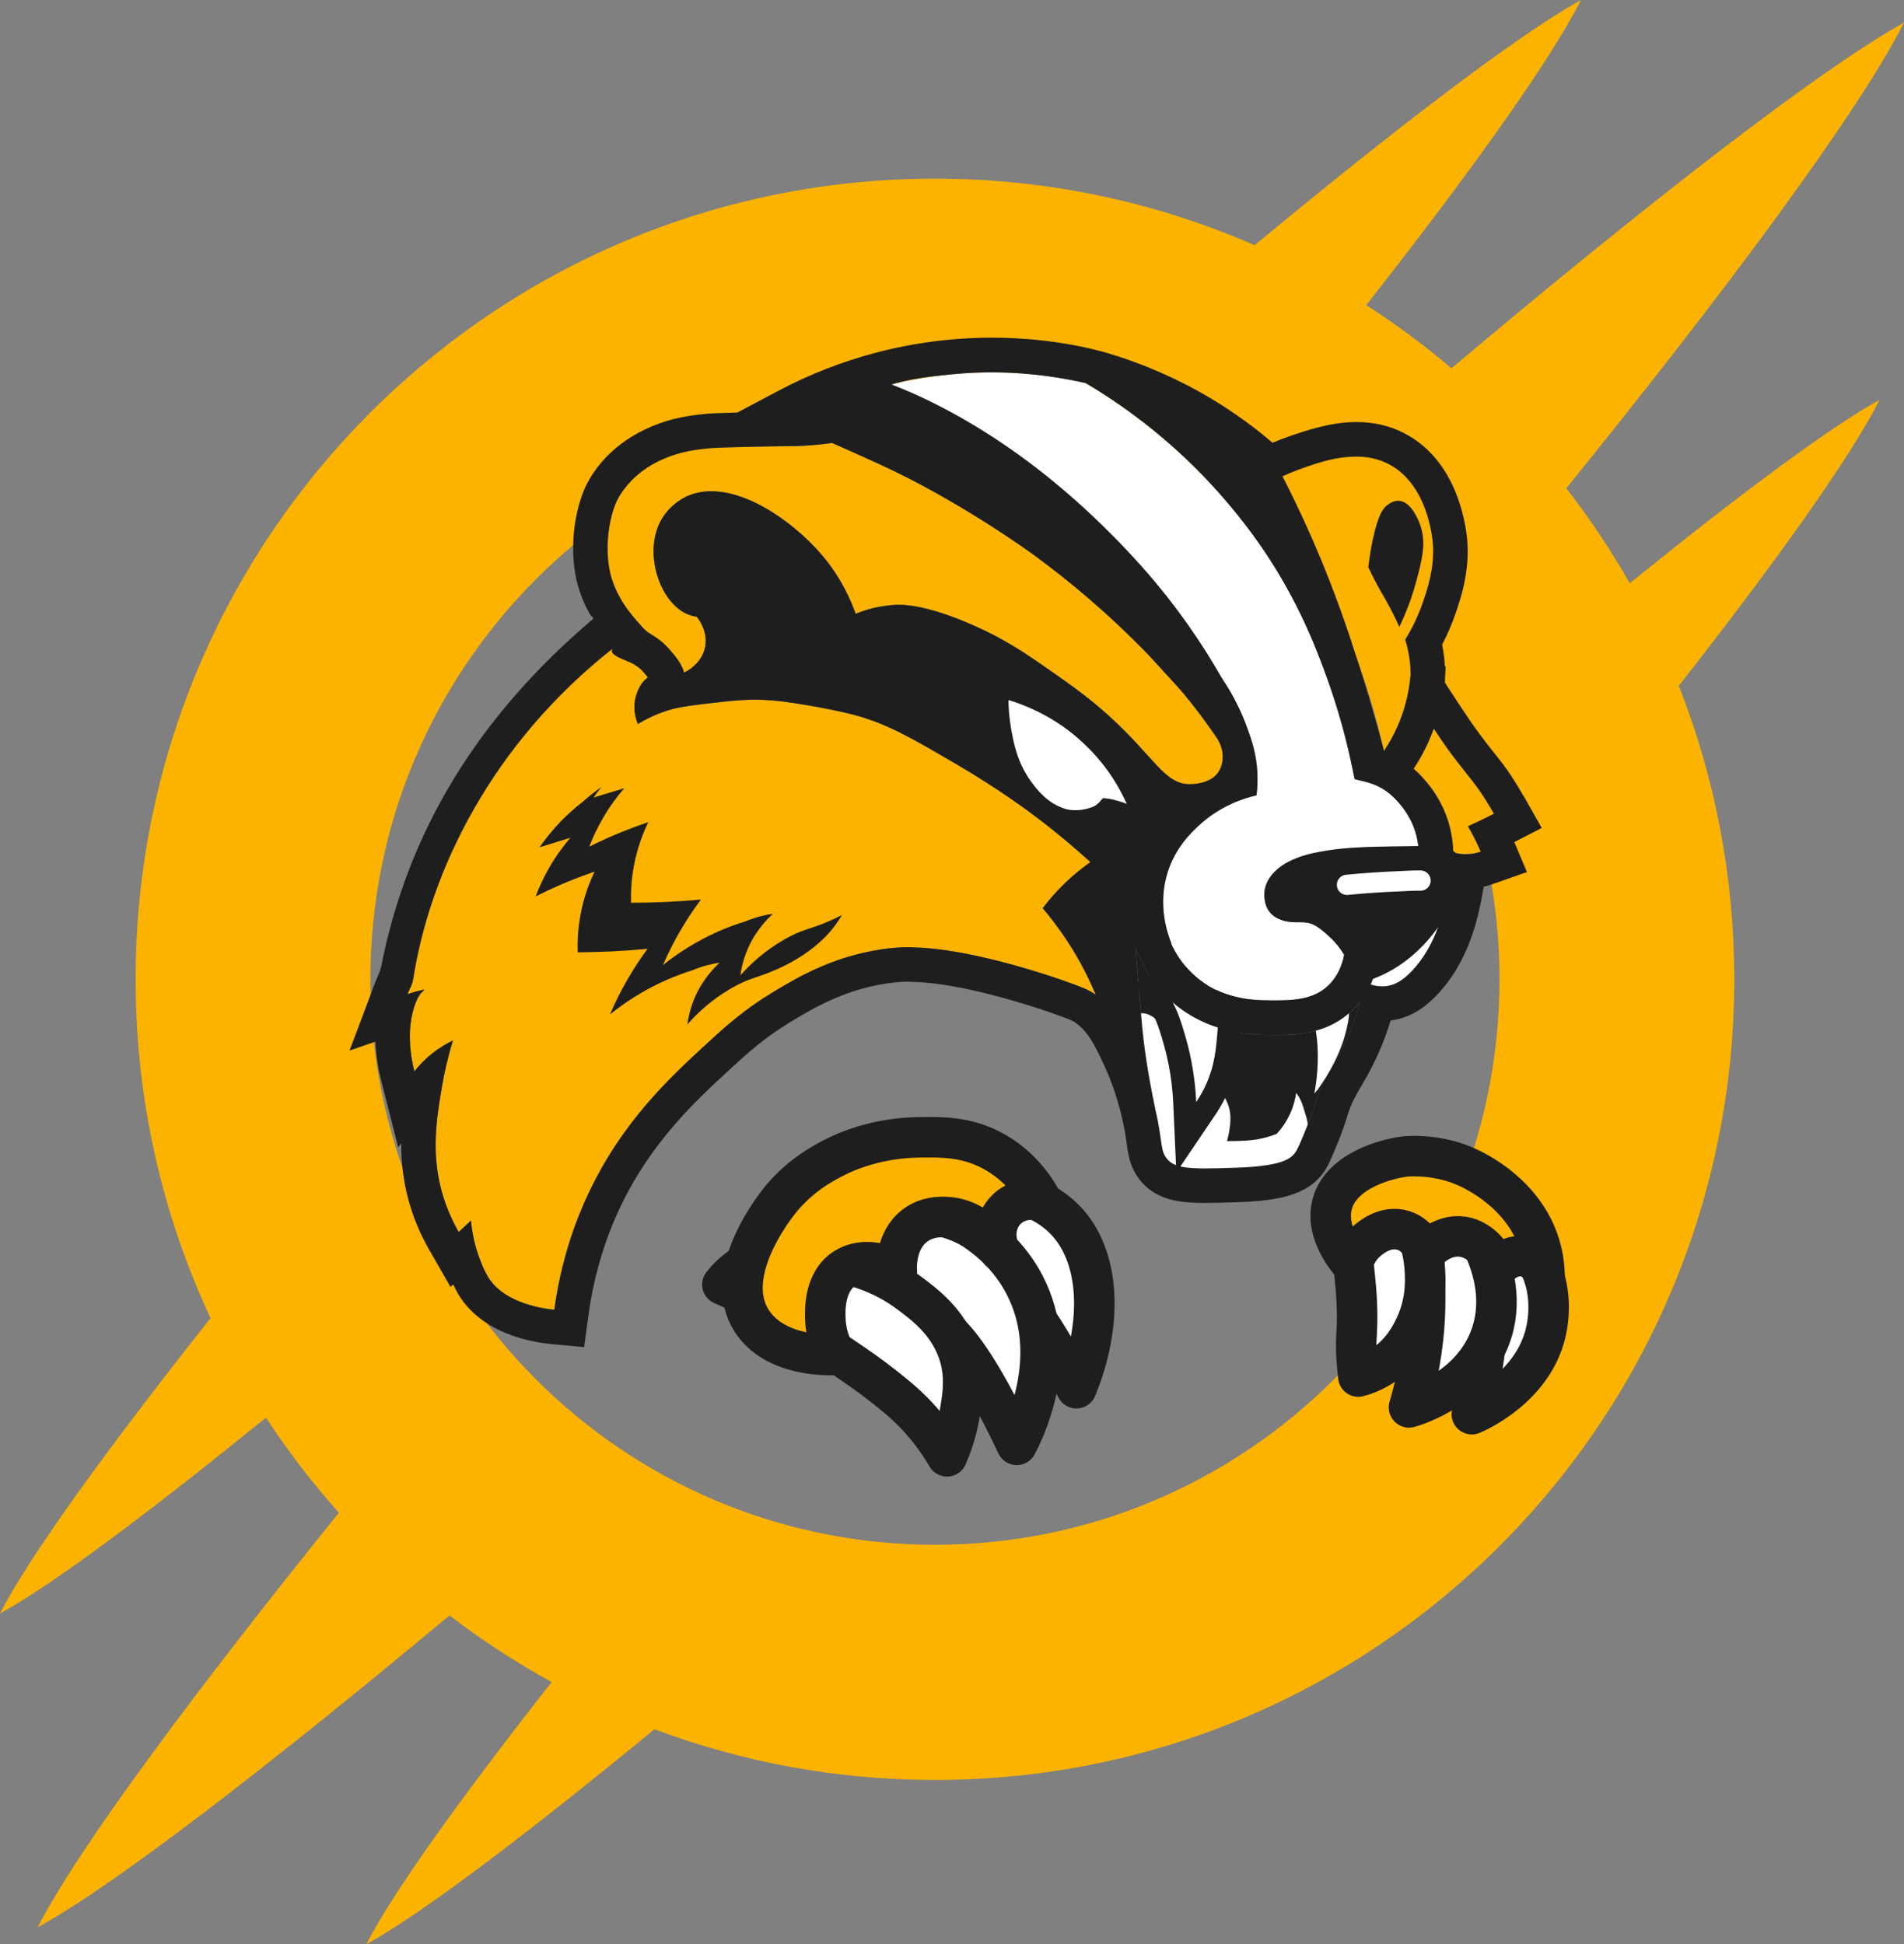 <svg width="47" height="48" viewBox="0 0 47 48" fill="none" xmlns="http://www.w3.org/2000/svg">
<rect x="0" y="0" width="47" height="48" fill="#808080" stroke="none"/>
<g clip-path="url(#clip0_2235_75042)">
<path d="M40.23 14.4C39.763 13.579 39.239 12.796 38.664 12.055C42.565 7.238 45.888 2.764 47 0.558C44.89 1.725 40.509 5.145 35.83 9.093C35.165 8.528 34.462 8.007 33.726 7.533C36.239 4.333 38.257 1.526 39.026 0C37.452 0.87 34.386 3.222 30.97 6.055C28.553 4.998 25.884 4.411 23.079 4.411C12.182 4.411 3.348 13.261 3.348 24.178C3.348 27.168 4.011 30.003 5.197 32.544C2.736 35.654 0.744 38.382 0 39.837C1.323 39.115 3.763 37.277 6.565 35.001C7.107 35.829 7.709 36.613 8.365 37.349C4.875 41.678 1.936 45.616 0.93 47.584C2.863 46.53 6.813 43.459 11.096 39.884C11.891 40.494 12.734 41.045 13.618 41.529C11.448 44.293 9.715 46.688 9.044 48.001C10.439 47.24 13.131 45.182 16.156 42.694C18.31 43.503 20.643 43.946 23.079 43.946C33.976 43.946 42.81 35.096 42.81 24.179C42.81 21.621 42.325 19.176 41.441 16.932C43.792 13.932 45.673 11.308 46.398 9.871C45.133 10.57 42.861 12.27 40.23 14.401L40.23 14.4ZM23.079 38.14C15.383 38.14 9.143 31.889 9.143 24.178C9.143 16.468 15.382 10.217 23.079 10.217C30.776 10.217 37.015 16.468 37.015 24.178C37.015 31.889 30.776 38.14 23.079 38.14Z" fill="#FCB300"/>
<path d="M24.093 29.168C22.976 28.916 22.263 29.073 22.026 29.133C21.843 29.179 21.674 29.237 21.52 29.301C21.635 29.378 21.803 29.494 22.003 29.64C22.406 29.933 22.691 30.172 22.811 30.273C22.967 30.403 23.064 30.482 23.143 30.545C23.143 30.545 23.27 30.648 23.416 30.76C23.566 30.875 23.685 30.968 23.825 31.065C24.173 31.308 24.669 31.589 24.689 31.6C25.017 31.782 25.574 32.379 26.571 34.274C27.234 32.663 27.164 30.999 26.276 30.102C25.712 29.533 24.896 29.349 24.093 29.168Z" fill="white" stroke="#1E1E1E" stroke-linecap="round" stroke-linejoin="round"/>
<path d="M23.06 29.974C22.597 29.848 21.645 29.656 20.507 29.898C20.271 29.948 20.08 30.006 19.953 30.048C20.072 30.138 20.245 30.272 20.451 30.441C20.894 30.803 21.201 31.096 21.278 31.168C21.278 31.168 21.544 31.415 21.82 31.655C21.96 31.778 22.074 31.877 22.208 31.986C22.645 32.343 23.194 32.728 23.222 32.746C23.592 33.001 24.17 33.71 25.098 35.672C25.205 35.476 26.242 33.53 25.285 31.71C24.913 31.001 24.373 30.57 24.011 30.335C23.682 30.142 23.411 30.07 23.06 29.975V29.974Z" fill="white" stroke="#1E1E1E" stroke-linecap="round" stroke-linejoin="round"/>
<path d="M20.729 31.168C19.995 30.995 19.167 30.776 18.417 31.203C18.135 31.365 17.946 31.57 17.832 31.715C17.998 31.787 18.261 31.904 18.574 32.067C18.995 32.286 19.244 32.445 20.761 33.474C21.204 33.774 21.487 33.967 21.864 34.268C22.115 34.468 22.317 34.632 22.549 34.868C22.808 35.132 23.104 35.488 23.377 35.956C23.478 35.727 23.603 35.391 23.678 34.971C23.751 34.56 23.869 33.978 23.649 33.363C23.385 32.626 22.824 32.207 22.45 31.928C21.762 31.413 21.098 31.254 20.728 31.168H20.729Z" fill="white" stroke="#1E1E1E" stroke-linecap="round" stroke-linejoin="round"/>
<path d="M20.629 33.453C20.532 33.282 20.393 32.983 20.375 32.595C20.364 32.373 20.333 31.639 20.864 31.309C21.225 31.085 21.723 31.125 22.139 31.383C22.134 31.323 22.086 30.627 22.593 30.253C22.884 30.038 23.204 30.043 23.34 30.047C24.136 30.072 24.624 30.796 24.689 30.896C24.51 30.53 24.586 30.099 24.864 29.842C25.089 29.634 25.419 29.567 25.725 29.662C25.574 29.38 25.203 28.782 24.48 28.401C23.833 28.061 23.242 28.073 22.688 28.08C21.588 28.092 20.805 28.473 20.628 28.562C20.329 28.713 19.718 29.03 19.21 29.688C19.065 29.875 17.825 31.48 18.558 32.615C19.146 33.526 20.525 33.459 20.628 33.453H20.629Z" fill="#FCB300" stroke="#1E1E1E" stroke-linecap="round" stroke-linejoin="round"/>
<path d="M37.929 31.096C37.592 30.514 37.01 30.162 36.664 29.953C36.525 29.869 36.406 29.807 36.324 29.767C36.339 29.868 36.36 30.017 36.38 30.199C36.42 30.564 36.431 30.839 36.436 30.955C36.443 31.105 36.448 31.197 36.453 31.271C36.453 31.271 36.46 31.392 36.471 31.527C36.483 31.666 36.492 31.777 36.508 31.902C36.535 32.114 36.544 32.221 36.645 32.637C36.714 32.922 36.688 33.533 36.332 34.916C36.45 34.866 37.937 34.222 38.188 32.746C38.219 32.562 38.339 31.806 37.929 31.097L37.929 31.096Z" fill="white" stroke="#1E1E1E" stroke-linecap="round" stroke-linejoin="round"/>
<path d="M36.629 30.801C36.252 29.925 35.592 29.442 35.382 29.292C35.238 29.189 35.109 29.114 35.015 29.062C35.023 29.177 35.036 29.345 35.05 29.549C35.139 30.849 35.195 31.653 35.177 32.322C35.162 32.901 35.082 33.731 34.781 34.748C34.922 34.709 36.368 34.285 36.816 32.928C37.132 31.969 36.763 31.113 36.629 30.802L36.629 30.801Z" fill="white" stroke="#1E1E1E" stroke-linecap="round" stroke-linejoin="round"/>
<path d="M34.765 30.012C34.565 29.657 34.221 29.047 33.717 29.082C33.613 29.089 33.527 29.122 33.472 29.147C33.342 29.186 33.199 29.25 33.164 29.357C33.135 29.445 33.199 29.522 33.206 29.553C33.259 29.831 33.301 30.187 33.419 31.293C33.461 31.694 33.488 31.95 33.498 32.316C33.505 32.594 33.495 32.821 33.487 32.946C33.486 32.978 33.484 32.998 33.483 33.01C33.471 33.189 33.473 33.483 33.53 33.987C33.681 33.946 33.895 33.871 34.122 33.723C34.604 33.409 34.819 32.979 34.92 32.771C35.215 32.162 35.188 31.607 35.172 31.346C35.133 30.674 34.886 30.224 34.766 30.012H34.765Z" fill="white" stroke="#1E1E1E" stroke-linecap="round" stroke-linejoin="round"/>
<path d="M33.389 31.226C33.416 31.115 33.496 30.859 33.726 30.654C33.791 30.596 34.189 30.23 34.65 30.382C35.02 30.503 35.162 30.871 35.184 30.929C35.21 30.898 35.581 30.461 36.098 30.533C36.385 30.573 36.574 30.75 36.628 30.801C36.851 31.015 36.911 31.266 36.928 31.358C37.118 31.059 37.472 30.941 37.75 31.056C38.057 31.184 38.124 31.535 38.128 31.559C38.128 31.19 38.061 30.906 38.003 30.723C37.626 29.522 36.511 28.924 36.058 28.752C36.043 28.746 36.031 28.741 36.023 28.738C35.348 28.489 34.72 28.55 34.72 28.55C34.714 28.551 34.692 28.553 34.67 28.556C34.252 28.606 33.118 28.891 32.888 29.718C32.682 30.461 33.334 31.167 33.39 31.226H33.389Z" fill="#FCB300" stroke="#1E1E1E" stroke-linecap="round" stroke-linejoin="round"/>
<path d="M29.383 19.361C29.449 19.361 29.882 19.355 30.079 19.06C30.191 18.892 30.187 18.69 30.182 18.62C30.166 18.407 30.065 18.256 30.013 18.181C29.479 17.402 29.075 16.96 29.075 16.96C28.869 16.735 28.517 16.351 28.357 16.175C27.339 15.123 26.361 14.318 25.55 13.723C25.447 13.647 23.672 12.354 21.695 11.454C21.231 11.243 20.853 11.071 20.542 10.937C20.226 10.981 19.968 11 19.793 11.008C19.573 11.019 19.511 11.013 18.954 11.022C18.897 11.024 18.659 11.027 18.369 11.035C17.89 11.049 17.651 11.056 17.554 11.065C17.343 11.084 16.95 11.119 16.572 11.256C16.378 11.327 15.629 11.598 15.238 12.35C15.238 12.35 14.939 12.925 15.011 13.804C15.024 13.958 15.054 14.098 15.055 14.105C15.122 14.414 15.238 14.63 15.304 14.751C15.352 14.838 15.402 14.918 15.454 14.994C15.492 15.046 15.541 15.112 15.601 15.186C15.654 15.252 15.695 15.301 15.727 15.336C15.842 15.47 15.902 15.539 15.975 15.594C15.986 15.602 15.974 15.599 16.096 15.676C16.209 15.745 16.348 15.832 16.523 16.029C16.684 16.211 16.831 16.394 16.889 16.605C17.128 16.491 17.35 16.265 17.408 15.97C17.482 15.588 17.242 15.281 17.199 15.227C17.149 15.22 17.064 15.205 16.967 15.163C16.276 14.867 15.874 13.626 16.326 12.833C16.55 12.438 16.922 12.268 16.968 12.248C18.059 11.771 19.543 12.827 20.288 13.701C20.766 14.262 21.006 14.823 21.124 15.155C21.231 15.111 21.366 15.062 21.525 15.021C21.525 15.021 21.788 14.954 22.07 14.935C23.038 14.87 24.598 15.713 24.598 15.713C25.142 16.007 25.52 16.272 25.939 16.565C26.415 16.898 26.87 17.216 27.383 17.68C28.509 18.701 28.746 19.37 29.383 19.362L29.383 19.361Z" fill="#FCB300"/>
<path d="M33.55 16.425C33.799 17.115 34.006 17.826 34.164 18.542C34.288 18.359 34.396 18.165 34.485 17.965C34.672 17.552 34.784 17.111 34.821 16.653C34.821 16.561 34.817 16.462 34.806 16.359C34.782 16.137 34.736 15.946 34.688 15.793C34.82 15.578 34.99 15.264 35.128 14.861C35.237 14.541 35.414 14.023 35.37 13.432C35.359 13.281 35.242 11.939 34.256 11.447C34.006 11.323 33.746 11.275 33.486 11.275C33.008 11.275 32.529 11.435 32.107 11.579C31.748 11.702 31.464 11.847 31.27 11.958C31.473 12.299 31.756 12.784 32.079 13.375C32.684 14.486 33.148 15.318 33.55 16.426V16.425ZM33.882 13.337C34.02 12.68 34.15 12.536 34.26 12.459C34.311 12.423 34.41 12.354 34.535 12.364C34.837 12.385 35.013 12.843 35.044 12.925C35.214 13.369 35.112 13.784 34.96 14.35C34.882 14.639 34.755 15.031 34.542 15.476C34.401 15.165 34.275 14.931 34.183 14.772C34.125 14.672 34.039 14.527 33.926 14.309C33.86 14.182 33.809 14.076 33.776 14.005C33.806 13.732 33.847 13.505 33.882 13.336L33.882 13.337Z" fill="#FCB300"/>
<path d="M31.494 25.552C31.451 25.552 31.409 25.552 31.367 25.552C30.938 25.55 29.797 25.544 28.865 24.674C28.436 24.272 28.185 23.813 28.036 23.414L28.027 23.415C28.04 23.561 28.058 23.758 28.071 23.91C28.143 24.721 28.182 25.185 28.192 25.298C28.232 25.747 28.318 26.423 28.523 27.398C28.718 28.231 28.62 28.431 28.852 28.657C29.008 28.81 29.281 28.849 29.745 28.849C29.948 28.849 30.186 28.842 30.468 28.833C31.604 28.797 31.85 28.627 31.974 28.458C32.031 28.381 32.086 28.248 32.197 27.982C32.342 27.636 32.422 27.372 32.447 27.292C32.628 26.697 32.866 26.441 33.143 25.882C33.282 25.602 33.443 25.221 33.573 24.735C33.52 24.802 33.461 24.868 33.397 24.932C32.802 25.516 32.065 25.553 31.494 25.553L31.494 25.552Z" fill="#1E1E1E"/>
<path d="M30.975 29.145C29.7 29.309 29.063 29.39 28.638 29.059C28.457 28.918 28.477 28.835 28.323 28.293C28.214 27.91 28.167 27.965 28.001 27.308C27.926 27.01 27.942 26.713 27.99 26.056C28.058 25.13 28.089 25.041 28.111 25.03C28.113 25.029 28.114 25.029 28.117 25.028C28.285 24.979 28.456 25.104 28.496 25.133C28.634 25.233 28.688 25.381 28.76 25.606C28.946 26.194 29.018 26.576 29.018 26.576C29.084 26.92 29.082 26.968 29.139 27.297C29.174 27.5 29.23 27.775 29.32 28.1C29.42 28.064 29.567 27.995 29.705 27.862C29.728 27.839 29.807 27.76 29.931 27.549C30.005 27.424 30.098 27.246 30.182 27.017C30.329 27.233 30.362 27.422 30.37 27.521C30.381 27.648 30.366 27.767 30.354 27.858C30.337 27.988 30.31 28.095 30.288 28.172C30.356 28.173 30.444 28.173 30.546 28.17C30.708 28.164 30.863 28.16 31.046 28.128C31.164 28.107 31.326 28.069 31.514 27.996C31.615 27.887 31.749 27.715 31.854 27.478C31.939 27.287 31.978 27.114 31.997 26.983C32.05 27.053 32.122 27.168 32.168 27.324C32.224 27.516 32.289 27.681 32.276 27.776C32.357 27.698 32.333 27.688 32.365 27.698C32.51 27.744 32.559 28.261 32.328 28.633C32.23 28.79 32.068 29.004 30.974 29.144L30.975 29.145Z" fill="white"/>
<path d="M29.244 27.221C29.23 26.888 29.19 26.557 29.127 26.235C29.067 25.929 28.999 25.701 28.95 25.534C28.871 25.267 28.821 25.15 28.8 25.1C28.746 24.971 28.684 24.846 28.614 24.726L28.438 24.424L28.768 24.313C28.914 24.264 29.273 24.144 29.469 24.088C29.487 24.083 29.535 24.069 29.6 24.059C29.66 24.049 29.735 24.038 29.813 24.038C29.907 24.038 29.988 24.055 30.058 24.09C30.393 24.259 30.376 24.749 30.365 25.04C30.363 25.097 30.361 25.139 30.36 25.147L30.359 25.164C30.315 25.798 30.286 26.217 30.117 26.678C30.03 26.917 29.911 27.149 29.763 27.368L29.283 28.078L29.244 27.221Z" fill="white"/>
<path d="M29.813 24.323C29.856 24.323 29.897 24.328 29.931 24.345C30.094 24.428 30.091 24.778 30.082 25.031C30.08 25.083 30.078 25.121 30.078 25.128C30.034 25.756 30.007 26.154 29.851 26.581C29.792 26.742 29.695 26.963 29.528 27.209C29.51 26.799 29.458 26.451 29.405 26.18C29.344 25.867 29.276 25.636 29.221 25.453C29.143 25.189 29.092 25.062 29.062 24.99C28.989 24.817 28.915 24.679 28.859 24.583C28.943 24.555 29.341 24.421 29.546 24.363C29.563 24.358 29.597 24.349 29.645 24.341C29.698 24.332 29.758 24.323 29.813 24.323ZM29.813 23.754C29.713 23.754 29.622 23.768 29.556 23.779C29.472 23.793 29.411 23.81 29.39 23.816C29.198 23.87 28.861 23.982 28.678 24.044L28.016 24.267L28.369 24.87C28.433 24.979 28.49 25.093 28.539 25.21C28.558 25.256 28.603 25.363 28.678 25.614C28.725 25.775 28.791 25.996 28.849 26.29C28.909 26.598 28.947 26.915 28.961 27.234L29.038 28.947L29.998 27.527C30.158 27.29 30.288 27.037 30.384 26.776C30.566 26.277 30.598 25.819 30.642 25.185L30.643 25.167C30.645 25.141 30.648 25.066 30.648 25.051C30.661 24.715 30.683 24.088 30.185 23.837C30.075 23.782 29.951 23.754 29.813 23.754H29.813Z" fill="#1E1E1E"/>
<path d="M25.739 22.423C25.922 22.182 26.159 21.913 26.46 21.646C26.617 21.508 26.771 21.389 26.917 21.287C26.585 20.984 26.158 20.616 25.64 20.221C25.411 20.046 24.676 19.493 23.585 18.855C22.494 18.218 21.88 17.858 21.044 17.642C20.792 17.577 20.348 17.48 19.858 17.402C19.441 17.335 19.188 17.295 18.835 17.281C18.404 17.263 18.068 17.302 17.395 17.38C16.811 17.447 16.615 17.498 16.459 17.549C16.152 17.649 15.911 17.776 15.746 17.876C15.705 17.779 15.595 17.476 15.713 17.138C15.744 17.049 15.817 16.845 15.995 16.727C15.968 16.694 15.933 16.651 15.884 16.595C15.793 16.492 15.738 16.458 15.647 16.402C15.492 16.305 15.09 16.058 14.899 15.845C12.294 18.492 11.667 19.405 11.535 19.722C11.516 19.767 11.51 20.311 11.25 20.812C11.179 20.95 11.13 21.036 11.096 21.099C10.932 21.397 10.805 21.677 10.381 22.729C10.184 23.217 10.054 23.546 9.941 24.017C9.941 24.017 9.782 24.678 9.908 24.722C9.99 24.75 10.336 24.463 10.387 24.453C10.387 24.453 10.388 24.453 10.39 24.452C10.406 24.449 10.441 24.434 10.458 24.434C10.461 24.434 10.464 24.435 10.466 24.437C10.474 24.45 10.418 24.496 10.41 24.503C10.329 24.573 10.188 24.849 10.137 25.264C10.074 25.766 10.172 26.231 10.228 26.451C10.33 26.323 10.473 26.167 10.664 26.015C10.852 25.864 11.034 25.761 11.18 25.69C11.043 26.139 10.96 26.533 10.907 26.847C10.775 27.627 10.642 28.465 10.907 29.425C11.022 29.842 11.183 30.176 11.322 30.42C11.423 30.325 11.525 30.23 11.626 30.135C11.641 30.301 11.672 30.531 11.748 30.795C11.827 31.075 11.947 31.367 12.051 31.536C12.468 32.21 13.498 32.321 13.682 32.338C13.853 31.091 14.213 30.145 14.493 29.537C15.333 27.715 16.54 26.604 17.41 25.802C17.903 25.349 18.359 24.934 19.072 24.503C19.69 24.13 20.662 23.543 22.029 23.407C22.155 23.395 22.266 23.388 22.376 23.388C22.401 23.388 22.427 23.388 22.453 23.389C22.664 23.395 22.86 23.405 23.072 23.428C24.495 23.582 26.217 24.2 26.217 24.2C26.788 24.399 26.898 24.463 26.981 24.517C27.005 24.533 27.027 24.55 27.051 24.566C26.891 24.193 26.689 23.767 26.369 23.275C26.128 22.902 25.899 22.614 25.739 22.425L25.739 22.423Z" fill="#FCB300"/>
<path d="M35.848 18.646C35.685 18.427 35.565 18.25 35.391 17.99C35.351 18.099 35.308 18.209 35.26 18.316C35.157 18.546 35.034 18.768 34.895 18.981C35.022 19.091 35.111 19.192 35.168 19.256C35.403 19.524 35.546 19.784 35.623 19.955C35.775 20.286 35.857 20.641 35.872 21.011C35.893 21.026 35.913 21.042 35.931 21.061C36.003 21.077 36.089 21.09 36.184 21.09C36.246 21.09 36.31 21.084 36.379 21.073C36.442 21.061 36.5 21.045 36.55 21.028C36.509 20.929 36.462 20.826 36.409 20.72C36.351 20.606 36.293 20.499 36.236 20.401C36.343 20.352 36.453 20.3 36.564 20.246C36.67 20.194 36.774 20.143 36.875 20.09C36.816 19.987 36.727 19.834 36.61 19.655C36.368 19.284 36.246 19.179 35.848 18.646H35.848Z" fill="#FCB300"/>
<path d="M33.118 24.821C33.156 24.821 33.194 24.824 33.229 24.835C33.355 24.872 33.285 25.217 33.242 25.397C33.234 25.427 33.228 25.453 33.224 25.472C33.09 26.012 32.813 26.497 32.53 26.9C32.509 26.931 32.448 26.978 32.441 27.018C32.508 26.668 32.538 26.307 32.528 25.955C32.523 25.781 32.507 25.609 32.48 25.443C32.468 25.365 32.454 25.284 32.432 25.212C32.413 25.153 32.376 25.089 32.397 25.015C32.436 24.88 32.626 24.861 32.95 24.832C33.004 24.828 33.062 24.82 33.119 24.82" fill="white"/>
<path d="M34.851 20.31C34.806 20.213 34.706 20.02 34.53 19.82C34.464 19.744 34.365 19.631 34.206 19.523C34.055 19.419 33.884 19.343 33.701 19.299L33.439 19.234L33.384 18.969C33.228 18.207 33.014 17.449 32.749 16.716C32.54 16.141 32.152 15.07 31.361 13.835C30.797 12.954 30.078 12.088 29.279 11.33C28.528 10.617 27.695 9.989 26.802 9.459C26.413 9.362 25.584 9.192 24.491 9.192C23.715 9.192 22.806 9.278 21.826 9.537C21.795 9.545 21.765 9.554 21.734 9.562C23.479 10.241 26.005 11.535 28.202 14.008C29.038 14.949 29.674 15.889 30.159 16.74C30.489 17.227 30.682 17.672 30.797 17.995C30.899 18.281 31.018 18.625 31.039 19.096C31.048 19.317 31.034 19.502 31.017 19.636C30.724 19.702 30.124 19.881 29.576 20.396C29.39 20.571 29.026 20.921 28.834 21.503C28.561 22.327 28.819 23.054 28.916 23.293C28.914 23.293 28.91 23.293 28.907 23.294C29.022 23.544 29.192 23.811 29.446 24.049C30.133 24.691 30.969 24.695 31.37 24.698C31.857 24.7 32.41 24.703 32.8 24.32C33.03 24.095 33.134 23.81 33.181 23.575C33.171 23.559 33.163 23.543 33.153 23.527C33.033 23.337 32.891 23.184 32.722 23.04C32.598 22.934 32.462 22.821 32.299 22.785C32.165 22.756 32.019 22.777 31.882 22.765C31.586 22.739 31.312 22.608 31.236 22.299C31.165 22.011 31.245 21.776 31.403 21.589C31.658 21.289 32.065 21.138 32.439 21.057C33.276 20.874 34.157 20.909 35.011 20.887C34.988 20.685 34.934 20.491 34.851 20.308V20.31Z" fill="white"/>
<path d="M33.939 24.148C33.923 24.154 33.907 24.16 33.892 24.166C33.873 24.213 33.854 24.259 33.832 24.306C33.913 24.333 34.01 24.354 34.119 24.354C34.156 24.354 34.194 24.352 34.233 24.346C34.439 24.317 34.623 24.212 34.841 23.986C35.162 23.655 35.367 23.258 35.504 22.88C35.113 23.442 34.562 23.908 33.94 24.148H33.939Z" fill="white"/>
<path d="M37.618 19.67C37.526 19.507 37.427 19.345 37.325 19.188C37.161 18.937 37.038 18.783 36.896 18.605C36.799 18.483 36.689 18.345 36.532 18.134C36.354 17.896 36.231 17.711 36.007 17.374L35.983 17.337C35.877 17.177 35.772 17.016 35.668 16.854C35.671 16.802 35.672 16.749 35.673 16.697C35.679 16.616 35.684 16.533 35.686 16.451H35.667C35.664 16.39 35.659 16.329 35.653 16.269C35.64 16.15 35.622 16.032 35.599 15.915C35.731 15.665 35.843 15.403 35.934 15.136C36.054 14.786 36.277 14.133 36.221 13.368C36.196 13.039 36.007 11.366 34.636 10.682C34.288 10.508 33.901 10.42 33.486 10.42C32.857 10.42 32.265 10.622 31.832 10.77C31.691 10.818 31.55 10.873 31.412 10.932C31.03 10.603 30.469 10.171 29.758 9.759C28.623 9.102 27.584 8.783 27.191 8.676C27.17 8.671 27.15 8.666 27.129 8.66C27.055 8.642 26.98 8.623 26.905 8.605C26.163 8.432 25.318 8.337 24.492 8.337C23.516 8.337 22.546 8.463 21.61 8.711C20.781 8.93 19.975 9.245 19.215 9.648L18.202 10.185C17.778 10.197 17.589 10.203 17.479 10.213C17.246 10.234 16.764 10.277 16.282 10.452C15.245 10.828 14.731 11.476 14.483 11.954C14.44 12.036 14.073 12.782 14.162 13.871C14.179 14.075 14.216 14.251 14.223 14.284C14.318 14.72 14.486 15.027 14.557 15.158C14.581 15.202 14.67 15.255 14.632 15.288C11.8 17.692 10.064 20.523 9.407 23.876C9.382 24.002 9.313 24.118 9.268 24.239L8.629 25.938L9.269 25.717C9.281 26.087 9.343 26.417 9.405 26.659L9.829 28.325L9.904 28.23C9.902 28.669 9.949 29.143 10.089 29.649C10.203 30.062 10.37 30.463 10.586 30.841L11.121 31.775L11.187 31.713C11.234 31.813 11.282 31.904 11.33 31.982C11.916 32.929 13.117 33.138 13.606 33.184L14.418 33.261L14.529 32.45C14.653 31.549 14.902 30.688 15.269 29.892C16.038 28.224 17.166 27.186 17.989 26.427C18.437 26.015 18.86 25.625 19.514 25.231C20.082 24.888 20.94 24.37 22.116 24.253C22.22 24.243 22.304 24.238 22.379 24.238C22.396 24.238 22.413 24.238 22.431 24.238C22.654 24.245 22.819 24.256 22.984 24.273C24.287 24.414 25.917 24.994 25.933 25L26.073 25.05H26.075C26.412 25.17 26.495 25.213 26.515 25.226C26.849 25.447 27.026 25.796 27.276 26.345C27.391 26.595 27.554 27.007 27.684 27.545C27.759 27.854 27.788 28.065 27.812 28.234C27.857 28.557 27.908 28.922 28.258 29.265C28.668 29.666 29.242 29.7 29.747 29.7C29.962 29.7 30.21 29.692 30.496 29.684C31.53 29.651 32.253 29.519 32.663 28.96C32.778 28.802 32.847 28.637 32.984 28.309C33.143 27.929 33.233 27.637 33.261 27.542L33.263 27.538C33.352 27.247 33.457 27.065 33.604 26.813C33.695 26.657 33.797 26.48 33.907 26.259C34.074 25.923 34.215 25.567 34.328 25.194C34.337 25.193 34.346 25.192 34.356 25.191C34.886 25.116 35.238 24.805 35.457 24.579C36.29 23.717 36.498 22.585 36.599 22.041C36.608 21.991 36.616 21.942 36.625 21.892C36.696 21.876 36.767 21.855 36.837 21.831L37.693 21.531L37.381 20.791L38.058 20.442L37.621 19.669L37.618 19.67ZM32.106 11.578C32.578 11.406 32.993 11.274 33.485 11.274C33.745 11.274 34.005 11.322 34.255 11.446C35.241 11.938 35.359 13.28 35.37 13.431C35.413 14.022 35.236 14.541 35.127 14.86C34.99 15.263 34.82 15.578 34.687 15.793C34.735 15.945 34.781 16.136 34.805 16.358C34.815 16.461 34.82 16.56 34.821 16.652C34.783 17.11 34.671 17.551 34.484 17.964C34.394 18.164 34.286 18.358 34.164 18.541C33.941 17.686 33.724 16.969 33.549 16.424C33.305 15.665 32.969 14.627 32.404 13.331C32.117 12.675 31.853 12.139 31.658 11.759C31.761 11.713 31.915 11.647 32.106 11.577V11.578ZM26.982 24.515C26.899 24.461 26.789 24.396 26.217 24.198C26.217 24.198 24.495 23.58 23.073 23.426C22.861 23.403 22.664 23.393 22.454 23.387C22.428 23.386 22.402 23.386 22.377 23.386C22.266 23.386 22.156 23.393 22.03 23.405C20.663 23.541 19.691 24.128 19.072 24.501C18.359 24.932 17.903 25.346 17.411 25.8C16.541 26.602 15.334 27.712 14.493 29.535C14.213 30.142 13.854 31.088 13.683 32.336C13.498 32.319 12.469 32.208 12.052 31.534C11.947 31.365 11.827 31.073 11.748 30.793C11.673 30.529 11.641 30.299 11.627 30.133C11.526 30.228 11.424 30.323 11.323 30.418C11.184 30.174 11.023 29.84 10.907 29.423C10.642 28.463 10.776 27.624 10.907 26.845C10.961 26.531 11.044 26.136 11.181 25.688C11.034 25.759 10.853 25.862 10.664 26.013C10.473 26.165 10.331 26.321 10.229 26.449C10.173 26.229 10.075 25.764 10.137 25.262C10.189 24.847 10.329 24.571 10.411 24.501C10.419 24.494 10.475 24.448 10.467 24.435C10.466 24.432 10.463 24.432 10.458 24.432C10.442 24.432 10.407 24.447 10.391 24.45C10.273 24.475 10.164 24.506 10.063 24.542C10.098 24.462 10.132 24.383 10.167 24.304C10.177 24.266 10.192 24.229 10.198 24.19C10.612 21.516 12.129 18.365 15.155 15.989C14.929 16.166 15.492 16.304 15.648 16.401C15.738 16.457 15.793 16.49 15.884 16.593C15.933 16.65 15.969 16.692 15.995 16.726C15.817 16.844 15.744 17.048 15.713 17.137C15.595 17.474 15.705 17.777 15.746 17.874C15.91 17.775 16.151 17.648 16.459 17.548C16.616 17.497 16.811 17.446 17.395 17.378C18.068 17.3 18.404 17.262 18.835 17.279C19.187 17.294 19.441 17.334 19.858 17.4C20.349 17.479 20.793 17.576 21.044 17.64C21.88 17.857 22.494 18.217 23.585 18.854C24.676 19.492 25.411 20.044 25.64 20.219C26.158 20.614 26.585 20.983 26.917 21.285C26.771 21.388 26.617 21.507 26.46 21.645C26.158 21.911 25.922 22.18 25.739 22.422C25.899 22.611 26.128 22.898 26.37 23.271C26.69 23.764 26.891 24.189 27.051 24.563C27.029 24.547 27.006 24.53 26.982 24.514V24.515ZM27.381 17.68C26.869 17.216 26.413 16.898 25.937 16.564C25.518 16.271 25.14 16.006 24.596 15.713C24.596 15.713 23.036 14.869 22.068 14.935C21.787 14.954 21.523 15.021 21.523 15.021C21.364 15.062 21.229 15.111 21.122 15.155C21.004 14.823 20.764 14.261 20.287 13.701C19.542 12.827 18.058 11.771 16.966 12.247C16.92 12.267 16.549 12.437 16.324 12.832C15.872 13.626 16.274 14.867 16.965 15.163C17.062 15.204 17.148 15.22 17.197 15.226C17.241 15.281 17.48 15.588 17.406 15.97C17.349 16.265 17.127 16.49 16.887 16.605C16.83 16.394 16.682 16.21 16.521 16.029C16.346 15.832 16.207 15.745 16.094 15.675C15.972 15.599 15.984 15.602 15.973 15.593C15.9 15.538 15.841 15.47 15.725 15.336C15.694 15.3 15.653 15.252 15.599 15.186C15.539 15.112 15.49 15.046 15.452 14.993C15.4 14.919 15.35 14.838 15.302 14.751C15.236 14.63 15.12 14.414 15.053 14.104C15.052 14.098 15.022 13.958 15.009 13.803C14.938 12.925 15.236 12.35 15.236 12.35C15.627 11.598 16.376 11.326 16.57 11.256C16.948 11.119 17.341 11.084 17.552 11.065C17.649 11.056 17.888 11.049 18.368 11.035C18.657 11.027 18.895 11.023 18.952 11.022C19.509 11.012 19.571 11.018 19.791 11.008C19.966 10.999 20.224 10.981 20.54 10.937C20.852 11.071 21.23 11.243 21.693 11.454C23.67 12.354 25.445 13.647 25.548 13.723C26.359 14.318 27.337 15.123 28.355 16.175C28.516 16.351 28.867 16.735 29.073 16.96C29.073 16.96 29.477 17.402 30.011 18.181C30.062 18.256 30.163 18.407 30.18 18.619C30.185 18.689 30.189 18.892 30.077 19.06C29.88 19.355 29.447 19.36 29.381 19.361C28.744 19.369 28.506 18.701 27.38 17.68L27.381 17.68ZM33.141 25.881C32.864 26.44 32.627 26.695 32.445 27.291C32.421 27.371 32.341 27.635 32.196 27.98C32.084 28.247 32.028 28.38 31.973 28.456C31.848 28.627 31.602 28.797 30.466 28.832C30.185 28.841 29.946 28.848 29.744 28.848C29.279 28.848 29.007 28.809 28.85 28.656C28.619 28.43 28.717 28.23 28.521 27.397C28.316 26.421 28.23 25.746 28.19 25.297C28.18 25.185 28.141 24.72 28.069 23.909C28.056 23.757 28.039 23.56 28.026 23.414L28.035 23.413C28.183 23.812 28.434 24.271 28.864 24.673C29.794 25.543 30.935 25.549 31.366 25.551C31.407 25.551 31.449 25.551 31.492 25.551C32.064 25.551 32.8 25.514 33.395 24.93C33.46 24.866 33.518 24.8 33.572 24.733C33.441 25.22 33.281 25.599 33.142 25.88L33.141 25.881ZM32.438 21.058C32.065 21.14 31.657 21.291 31.403 21.591C31.245 21.777 31.165 22.012 31.236 22.3C31.312 22.609 31.585 22.74 31.882 22.766C32.018 22.778 32.165 22.757 32.298 22.787C32.461 22.823 32.597 22.935 32.721 23.041C32.89 23.186 33.032 23.339 33.152 23.529C33.162 23.544 33.171 23.56 33.18 23.576C33.134 23.812 33.029 24.096 32.799 24.322C32.41 24.705 31.857 24.702 31.37 24.699C30.968 24.697 30.132 24.693 29.445 24.05C29.191 23.813 29.021 23.546 28.907 23.295C28.91 23.295 28.913 23.295 28.916 23.294C28.819 23.056 28.561 22.329 28.833 21.504C29.026 20.923 29.389 20.573 29.576 20.397C30.123 19.883 30.723 19.704 31.016 19.637C31.032 19.504 31.048 19.318 31.038 19.098C31.018 18.626 30.898 18.283 30.796 17.997C30.681 17.674 30.489 17.229 30.159 16.741C29.674 15.89 29.038 14.951 28.202 14.01C26.004 11.537 23.753 10.171 22.009 9.492C22.009 9.492 22.011 9.491 22.011 9.491C22.332 9.398 22.666 9.332 23.187 9.275C23.531 9.238 23.943 9.193 24.491 9.194C25.062 9.195 25.858 9.245 26.802 9.46C27.163 9.674 27.577 9.941 28.02 10.272C28.267 10.456 28.746 10.826 29.279 11.332C30.448 12.441 31.16 13.523 31.361 13.837C32.151 15.072 32.54 16.143 32.749 16.718C33.014 17.451 33.228 18.209 33.384 18.971L33.439 19.236L33.701 19.301C33.884 19.346 34.055 19.421 34.206 19.525C34.365 19.634 34.464 19.747 34.53 19.822C34.706 20.023 34.806 20.215 34.851 20.312C34.934 20.495 34.987 20.689 35.011 20.89C34.158 20.913 33.277 20.878 32.439 21.061L32.438 21.058ZM34.842 23.987C34.623 24.212 34.44 24.317 34.233 24.347C34.194 24.353 34.156 24.355 34.119 24.355C34.011 24.355 33.914 24.333 33.833 24.307C33.854 24.26 33.875 24.213 33.892 24.167C33.908 24.161 33.924 24.155 33.94 24.148C34.562 23.909 35.113 23.443 35.504 22.881C35.367 23.259 35.162 23.655 34.841 23.987H34.842ZM36.566 20.246C36.455 20.3 36.345 20.352 36.237 20.401C36.295 20.499 36.353 20.605 36.41 20.72C36.464 20.826 36.51 20.929 36.552 21.028C36.501 21.045 36.444 21.061 36.381 21.073C36.313 21.084 36.247 21.09 36.186 21.09C36.09 21.09 36.004 21.077 35.933 21.061C35.915 21.042 35.894 21.026 35.873 21.011C35.859 20.641 35.776 20.286 35.625 19.955C35.547 19.784 35.405 19.524 35.169 19.256C35.114 19.192 35.024 19.091 34.896 18.98C35.035 18.768 35.158 18.546 35.262 18.316C35.31 18.209 35.352 18.099 35.393 17.99C35.566 18.25 35.686 18.426 35.85 18.645C36.248 19.179 36.37 19.284 36.612 19.655C36.729 19.834 36.819 19.987 36.877 20.09C36.776 20.142 36.673 20.194 36.566 20.246H36.566Z" fill="#1E1E1E"/>
<path d="M34.184 14.773C34.275 14.932 34.402 15.166 34.543 15.478C34.756 15.032 34.883 14.64 34.961 14.351C35.114 13.785 35.215 13.37 35.045 12.927C35.014 12.845 34.838 12.387 34.536 12.365C34.411 12.355 34.312 12.424 34.261 12.46C34.151 12.536 34.022 12.681 33.883 13.338C33.848 13.506 33.807 13.733 33.777 14.006C33.811 14.077 33.861 14.184 33.928 14.311C34.041 14.529 34.127 14.674 34.184 14.773L34.184 14.773Z" fill="#1E1E1E"/>
<path d="M14.372 19.806C14.207 19.934 14.026 20.091 13.841 20.281C13.625 20.505 13.454 20.724 13.32 20.919C13.573 20.841 13.826 20.762 14.079 20.685C13.918 20.873 13.737 21.112 13.567 21.405C13.414 21.669 13.303 21.917 13.223 22.132C13.469 22.008 13.736 21.884 14.024 21.765C14.25 21.673 14.468 21.591 14.677 21.519C14.565 21.753 14.443 22.062 14.36 22.435C14.266 22.86 14.251 23.232 14.261 23.513C14.536 23.511 14.823 23.503 15.12 23.489C15.42 23.473 15.709 23.452 15.985 23.426C15.742 23.755 15.494 24.143 15.268 24.592C15.189 24.747 15.12 24.899 15.056 25.048C15.399 24.77 15.853 24.462 16.422 24.209C16.656 24.104 16.881 24.022 17.091 23.956C17.196 23.912 17.318 23.868 17.456 23.831C17.567 23.802 17.67 23.782 17.764 23.768C17.568 23.95 17.274 24.277 17.096 24.766C17.026 24.959 16.988 25.139 16.968 25.293C17.19 25.038 17.543 24.694 18.05 24.401C18.489 24.146 18.704 24.137 19.09 23.969C19.397 23.837 20.462 23.375 20.897 22.361C21.218 21.612 21.13 20.718 20.757 20.043C20.017 18.702 18.348 18.574 17.871 18.537C16.01 18.393 14.678 19.532 14.372 19.808L14.372 19.806Z" fill="#1E1E1E"/>
<path d="M15.709 18.584C15.543 18.71 15.361 18.866 15.176 19.056C14.959 19.279 14.786 19.497 14.651 19.691C14.905 19.614 15.158 19.537 15.411 19.46C15.249 19.647 15.068 19.885 14.896 20.177C14.741 20.44 14.629 20.688 14.547 20.903C14.794 20.78 15.061 20.657 15.35 20.54C15.576 20.449 15.794 20.368 16.004 20.297C15.891 20.531 15.768 20.839 15.682 21.212C15.586 21.636 15.569 22.008 15.578 22.289C15.853 22.289 16.14 22.282 16.437 22.269C16.737 22.255 17.026 22.235 17.303 22.21C17.058 22.538 16.808 22.924 16.579 23.373C16.5 23.527 16.429 23.679 16.365 23.827C16.71 23.551 17.165 23.247 17.735 22.995C17.97 22.892 18.196 22.81 18.407 22.746C18.512 22.702 18.634 22.659 18.772 22.623C18.883 22.594 18.986 22.574 19.08 22.561C18.884 22.741 18.587 23.067 18.407 23.555C18.336 23.748 18.297 23.927 18.277 24.081C18.501 23.828 18.854 23.485 19.363 23.194C19.804 22.942 20.019 22.934 20.405 22.768C20.713 22.637 21.779 22.181 22.22 21.169C22.545 20.422 22.461 19.527 22.092 18.85C21.358 17.506 19.69 17.369 19.213 17.329C17.353 17.177 16.015 18.309 15.708 18.583L15.709 18.584Z" fill="#FCB300"/>
<path d="M26.447 18.092C26.946 18.487 27.26 18.901 27.425 19.146C27.607 19.416 27.732 19.663 27.816 19.852C27.732 19.805 27.616 19.784 27.488 19.745C27.403 19.719 27.296 19.716 27.227 19.705C27.09 19.863 27.055 19.907 26.848 19.963C26.606 20.029 26.407 20.002 26.309 19.974C25.863 19.844 25.599 19.495 25.465 19.314C25.106 18.828 25.018 18.324 24.957 17.98C24.907 17.692 24.895 17.45 24.895 17.284C25.283 17.402 25.863 17.631 26.447 18.092Z" fill="white"/>
<path d="M33.25 21.846C33.67 21.805 34.11 21.774 34.57 21.757C34.845 21.746 34.805 21.741 35.066 21.741" fill="#1E1E1E"/>
<path d="M33.25 21.846C33.67 21.805 34.11 21.774 34.57 21.757C34.845 21.746 34.805 21.741 35.066 21.741" stroke="white" stroke-width="0.5" stroke-linecap="round" stroke-linejoin="round"/>
</g>
<defs>
<clipPath id="clip0_2235_75042">
<rect width="47" height="48" fill="white"/>
</clipPath>
</defs>
</svg>
